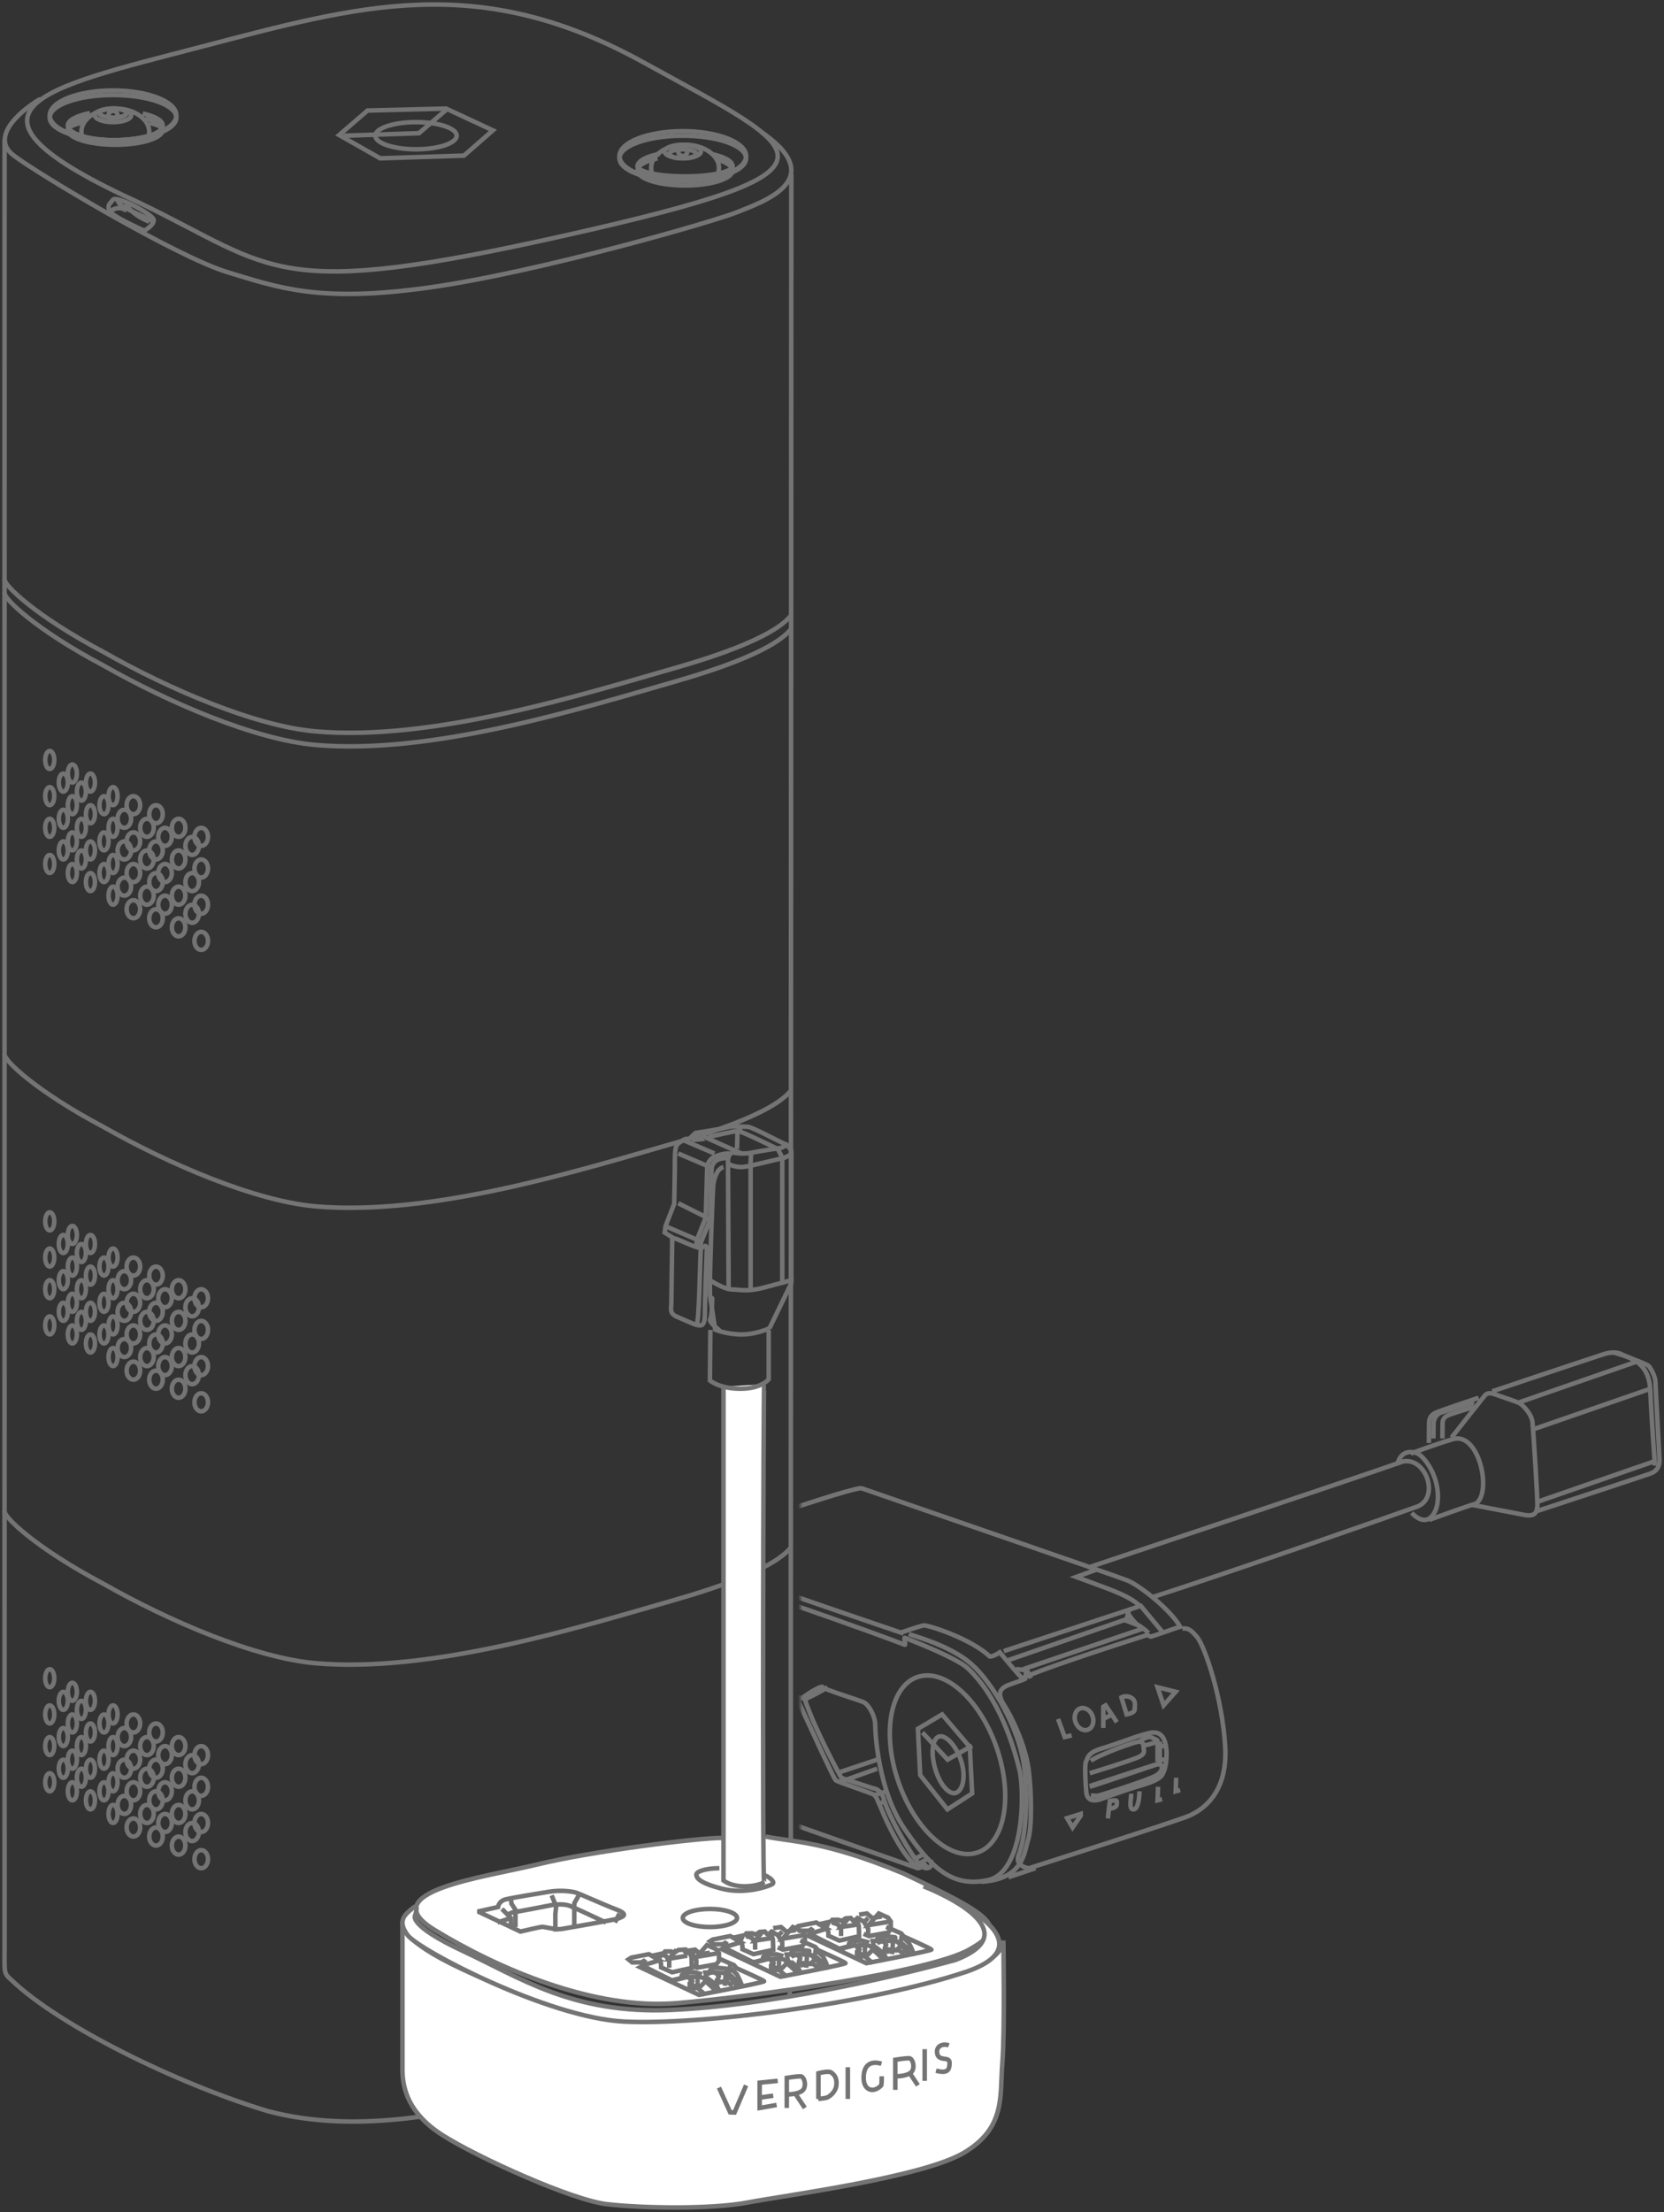 <svg xmlns="http://www.w3.org/2000/svg" xmlns:xlink="http://www.w3.org/1999/xlink" width="368" height="489" viewBox="0 0 368 489"><rect x="0" y="0" width="368" height="489" fill="#333333" stroke="none"/><defs><path id="a" d="M0 0h191v155H0z"/></defs><g fill="none" fill-rule="evenodd"><g stroke="#747474" transform="translate(1 1)"><g transform="translate(9 267)"><ellipse cx="34.5" cy="19" rx="1.5" ry="2"/><ellipse cx="34.5" cy="26" rx="1.5" ry="2"/><ellipse cx="34.5" cy="34" rx="1.5" ry="2"/><ellipse cx="34.5" cy="42" rx="1.5" ry="2"/><ellipse cx="32.5" cy="21" rx="1.5" ry="2"/><ellipse cx="32.5" cy="29" rx="1.5" ry="2"/><ellipse cx="32.5" cy="36" rx="1.5" ry="2"/><ellipse cx="29.5" cy="17" rx="1.5" ry="2"/><ellipse cx="29.5" cy="24" rx="1.5" ry="2"/><ellipse cx="29.5" cy="32" rx="1.5" ry="2"/><ellipse cx="29.5" cy="39" rx="1.5" ry="2"/><ellipse cx="26.5" cy="19" rx="1.5" ry="2"/><ellipse cx="26.5" cy="27" rx="1.5" ry="2"/><ellipse cx="26.5" cy="34" rx="1.5" ry="2"/><ellipse cx="24.5" cy="14" rx="1.5" ry="2"/><ellipse cx="24.5" cy="22" rx="1.5" ry="2"/><ellipse cx="24.5" cy="29" rx="1.5" ry="2"/><ellipse cx="24.5" cy="37" rx="1.5" ry="2"/><ellipse cx="22.5" cy="17" rx="1.5" ry="2"/><ellipse cx="22.5" cy="24" rx="1.5" ry="2"/><ellipse cx="22.5" cy="32" rx="1.5" ry="2"/><ellipse cx="19.5" cy="12" rx="1.5" ry="2"/><ellipse cx="19.5" cy="20" rx="1.5" ry="2"/><ellipse cx="19.5" cy="27" rx="1.5" ry="2"/><ellipse cx="19.5" cy="35" rx="1.5" ry="2"/><ellipse cx="17.5" cy="15" rx="1.5" ry="2"/><ellipse cx="17.5" cy="22" rx="1.5" ry="2"/><ellipse cx="17.5" cy="30" rx="1.5" ry="2"/><ellipse cx="15" cy="10" rx="1" ry="2"/><ellipse cx="15" cy="17" rx="1" ry="2"/><ellipse cx="15" cy="25" rx="1" ry="2"/><ellipse cx="15" cy="32" rx="1" ry="2"/><ellipse cx="13" cy="12" rx="1" ry="2"/><ellipse cx="13" cy="20" rx="1" ry="2"/><ellipse cx="13" cy="27" rx="1" ry="2"/><ellipse cx="10" cy="7" rx="1" ry="2"/><ellipse cx="10" cy="14" rx="1" ry="2"/><ellipse cx="10" cy="22" rx="1" ry="2"/><ellipse cx="10" cy="29" rx="1" ry="2"/><ellipse cx="8" cy="9" rx="1" ry="2"/><ellipse cx="8" cy="17" rx="1" ry="2"/><ellipse cx="8" cy="24" rx="1" ry="2"/><ellipse cx="6" cy="5" rx="1" ry="2"/><ellipse cx="6" cy="12" rx="1" ry="2"/><ellipse cx="6" cy="20" rx="1" ry="2"/><ellipse cx="6" cy="27" rx="1" ry="2"/><ellipse cx="4" cy="7" rx="1" ry="2"/><ellipse cx="4" cy="15" rx="1" ry="2"/><ellipse cx="4" cy="22" rx="1" ry="2"/><ellipse cx="1" cy="2" rx="1" ry="2"/><ellipse cx="1" cy="10" rx="1" ry="2"/><ellipse cx="1" cy="17" rx="1" ry="2"/><ellipse cx="1" cy="25" rx="1" ry="2"/></g><g transform="translate(9 368)"><ellipse cx="34.5" cy="19" rx="1.5" ry="2"/><ellipse cx="34.5" cy="26" rx="1.5" ry="2"/><ellipse cx="34.5" cy="34" rx="1.5" ry="2"/><ellipse cx="34.5" cy="42" rx="1.5" ry="2"/><ellipse cx="32.5" cy="21" rx="1.5" ry="2"/><ellipse cx="32.5" cy="29" rx="1.5" ry="2"/><ellipse cx="32.5" cy="36" rx="1.5" ry="2"/><ellipse cx="29.5" cy="17" rx="1.5" ry="2"/><ellipse cx="29.5" cy="24" rx="1.5" ry="2"/><ellipse cx="29.5" cy="32" rx="1.5" ry="2"/><ellipse cx="29.5" cy="39" rx="1.5" ry="2"/><ellipse cx="26.5" cy="19" rx="1.5" ry="2"/><ellipse cx="26.5" cy="27" rx="1.5" ry="2"/><ellipse cx="26.5" cy="34" rx="1.5" ry="2"/><ellipse cx="24.5" cy="14" rx="1.5" ry="2"/><ellipse cx="24.5" cy="22" rx="1.5" ry="2"/><ellipse cx="24.5" cy="29" rx="1.5" ry="2"/><ellipse cx="24.5" cy="37" rx="1.5" ry="2"/><ellipse cx="22.5" cy="17" rx="1.5" ry="2"/><ellipse cx="22.5" cy="24" rx="1.5" ry="2"/><ellipse cx="22.5" cy="32" rx="1.5" ry="2"/><ellipse cx="19.5" cy="12" rx="1.5" ry="2"/><ellipse cx="19.5" cy="20" rx="1.5" ry="2"/><ellipse cx="19.5" cy="27" rx="1.5" ry="2"/><ellipse cx="19.5" cy="35" rx="1.5" ry="2"/><ellipse cx="17.5" cy="15" rx="1.5" ry="2"/><ellipse cx="17.5" cy="22" rx="1.5" ry="2"/><ellipse cx="17.5" cy="30" rx="1.5" ry="2"/><ellipse cx="15" cy="10" rx="1" ry="2"/><ellipse cx="15" cy="17" rx="1" ry="2"/><ellipse cx="15" cy="25" rx="1" ry="2"/><ellipse cx="15" cy="32" rx="1" ry="2"/><ellipse cx="13" cy="12" rx="1" ry="2"/><ellipse cx="13" cy="20" rx="1" ry="2"/><ellipse cx="13" cy="27" rx="1" ry="2"/><ellipse cx="10" cy="7" rx="1" ry="2"/><ellipse cx="10" cy="14" rx="1" ry="2"/><ellipse cx="10" cy="22" rx="1" ry="2"/><ellipse cx="10" cy="29" rx="1" ry="2"/><ellipse cx="8" cy="9" rx="1" ry="2"/><ellipse cx="8" cy="17" rx="1" ry="2"/><ellipse cx="8" cy="24" rx="1" ry="2"/><ellipse cx="6" cy="5" rx="1" ry="2"/><ellipse cx="6" cy="12" rx="1" ry="2"/><ellipse cx="6" cy="20" rx="1" ry="2"/><ellipse cx="6" cy="27" rx="1" ry="2"/><ellipse cx="4" cy="7" rx="1" ry="2"/><ellipse cx="4" cy="15" rx="1" ry="2"/><ellipse cx="4" cy="22" rx="1" ry="2"/><ellipse cx="1" cy="2" rx="1" ry="2"/><ellipse cx="1" cy="10" rx="1" ry="2"/><ellipse cx="1" cy="17" rx="1" ry="2"/><ellipse cx="1" cy="25" rx="1" ry="2"/></g><g transform="translate(9 165)"><ellipse cx="34.5" cy="19" rx="1.5" ry="2"/><ellipse cx="34.5" cy="26" rx="1.5" ry="2"/><ellipse cx="34.5" cy="34" rx="1.5" ry="2"/><ellipse cx="34.5" cy="42" rx="1.5" ry="2"/><ellipse cx="32.5" cy="21" rx="1.5" ry="2"/><ellipse cx="32.5" cy="29" rx="1.5" ry="2"/><ellipse cx="32.5" cy="36" rx="1.5" ry="2"/><ellipse cx="29.5" cy="17" rx="1.5" ry="2"/><ellipse cx="29.5" cy="24" rx="1.5" ry="2"/><ellipse cx="29.5" cy="32" rx="1.5" ry="2"/><ellipse cx="29.5" cy="39" rx="1.5" ry="2"/><ellipse cx="26.5" cy="19" rx="1.5" ry="2"/><ellipse cx="26.5" cy="27" rx="1.5" ry="2"/><ellipse cx="26.5" cy="34" rx="1.5" ry="2"/><ellipse cx="24.5" cy="14" rx="1.5" ry="2"/><ellipse cx="24.5" cy="22" rx="1.5" ry="2"/><ellipse cx="24.5" cy="29" rx="1.5" ry="2"/><ellipse cx="24.5" cy="37" rx="1.5" ry="2"/><ellipse cx="22.5" cy="17" rx="1.5" ry="2"/><ellipse cx="22.5" cy="24" rx="1.5" ry="2"/><ellipse cx="22.5" cy="32" rx="1.5" ry="2"/><ellipse cx="19.5" cy="12" rx="1.5" ry="2"/><ellipse cx="19.5" cy="20" rx="1.5" ry="2"/><ellipse cx="19.5" cy="27" rx="1.5" ry="2"/><ellipse cx="19.5" cy="35" rx="1.5" ry="2"/><ellipse cx="17.5" cy="15" rx="1.5" ry="2"/><ellipse cx="17.5" cy="22" rx="1.5" ry="2"/><ellipse cx="17.5" cy="30" rx="1.5" ry="2"/><ellipse cx="15" cy="10" rx="1" ry="2"/><ellipse cx="15" cy="17" rx="1" ry="2"/><ellipse cx="15" cy="25" rx="1" ry="2"/><ellipse cx="15" cy="32" rx="1" ry="2"/><ellipse cx="13" cy="12" rx="1" ry="2"/><ellipse cx="13" cy="20" rx="1" ry="2"/><ellipse cx="13" cy="27" rx="1" ry="2"/><ellipse cx="10" cy="7" rx="1" ry="2"/><ellipse cx="10" cy="14" rx="1" ry="2"/><ellipse cx="10" cy="22" rx="1" ry="2"/><ellipse cx="10" cy="29" rx="1" ry="2"/><ellipse cx="8" cy="9" rx="1" ry="2"/><ellipse cx="8" cy="17" rx="1" ry="2"/><ellipse cx="8" cy="24" rx="1" ry="2"/><ellipse cx="6" cy="5" rx="1" ry="2"/><ellipse cx="6" cy="12" rx="1" ry="2"/><ellipse cx="6" cy="20" rx="1" ry="2"/><ellipse cx="6" cy="27" rx="1" ry="2"/><ellipse cx="4" cy="7" rx="1" ry="2"/><ellipse cx="4" cy="15" rx="1" ry="2"/><ellipse cx="4" cy="22" rx="1" ry="2"/><ellipse cx="1" cy="2" rx="1" ry="2"/><ellipse cx="1" cy="10" rx="1" ry="2"/><ellipse cx="1" cy="17" rx="1" ry="2"/><ellipse cx="1" cy="25" rx="1" ry="2"/></g><g><path d="M43.327 9.39c35.116-9.163 61.22-16.834 97.87 3.34 36.652 20.175 48.347 23.595-16.766 38.223-65.11 14.628-64.264 7.524-94.397-7.02C-15.322 23.26 8.21 18.552 43.327 9.39z"/><path stroke-linecap="round" d="M7.697 21C3.06 23.807-3.056 29.365 1.895 33.26c4.95 3.896 36.225 22.548 47.46 25.93 11.234 3.384 20.218 6.767 44.45 3.384 24.23-3.383 63.275-14.65 68.288-16.702 5.014-2.052 20.594-7.06 5.452-17.566"/></g><g transform="translate(10 19)"><ellipse cx="14" cy="5.5" rx="14" ry="5.5"/><path stroke-linecap="round" d="M21.915 9.875c.056-.25.085-.51.085-.77C22 6.284 18.642 4 14.5 4 10.358 4 7 6.285 7 9.104c0 .306.04.605.115.896"/><ellipse cx="14" cy="5.5" rx="4" ry="1.5"/><ellipse cx="14" cy="5" rx="3" ry="1"/><ellipse cx="14" cy="5.5" rx="1" ry="1"/><ellipse cx="14" cy="6" rx="14" ry="5"/><path d="M8.897 5C5.954 5.576 4 6.592 4 7.75 4 9.545 8.7 11 14.5 11S25 9.545 25 7.75c0-1.097-1.754-2.067-4.442-2.656"/><path d="M8.39 6C5.733 6.6 4 7.582 4 8.69 4 10.52 8.7 12 14.5 12S25 10.52 25 8.69c0-1.026-1.487-1.945-3.82-2.552"/><path d="M7.797 7C5.477 7.415 4 8.04 4 8.74 4 9.988 8.7 11 14.5 11S25 9.988 25 8.74c0-.615-1.14-1.173-2.99-1.58"/></g><ellipse cx="150" cy="33.5" rx="14" ry="5.5"/><path stroke-linecap="round" d="M157.915 36.875c.056-.25.085-.51.085-.77 0-2.82-3.358-5.105-7.5-5.105-4.142 0-7.5 2.285-7.5 5.104 0 .306.04.605.115.896"/><ellipse cx="150" cy="32.5" rx="4" ry="1.5"/><ellipse cx="150" cy="33" rx="3" ry="1"/><ellipse cx="150" cy="32.5" rx="1" ry="1"/><ellipse cx="150" cy="34" rx="14" ry="5"/><path d="M144.897 33c-2.943.576-4.897 1.592-4.897 2.75 0 1.795 4.7 3.25 10.5 3.25s10.5-1.455 10.5-3.25c0-1.097-1.754-2.067-4.442-2.656"/><path d="M144.39 34c-2.658.6-4.39 1.582-4.39 2.69 0 1.83 4.7 3.31 10.5 3.31s10.5-1.48 10.5-3.31c0-1.026-1.487-1.945-3.82-2.552"/><path d="M143.797 34c-2.32.415-3.797 1.04-3.797 1.74 0 1.248 4.7 2.26 10.5 2.26s10.5-1.012 10.5-2.26c0-.615-1.14-1.173-2.99-1.58M80.29 23.434L74 28.854 83.088 34l18.524-.602L108 27.82 97.65 23z"/><path d="M75 29l16.66-.555L98 23M23.984 43.154c-.747 1.015-1.245 1.07-.838 2.35C23.553 46.78 30.92 50 30.92 50S33 48.865 33 47.647c0-1.218-8.27-5.508-9.016-4.493z"/><path d="M25 43c0 1.193 1.77 2.022 1.77 2.022L33 48m-10-2c.814-.672 2.338-1.657 4-.38M27 44c0 .758 1.76 2.706 5 4"/><ellipse cx="91" cy="29" rx="9" ry="3"/><path stroke-linecap="round" d="M.01 30c0-1-.024 393.274 0 399.343.026 6.068-.292 5.752 1.647 7.484 10.484 9.985 36.277 22.755 56.663 28.9 19.256 5.05 39.016.512 52.726-2.333 13.71-2.844 45.49-11.39 53.34-15.242 9.525-4.396 9.614-4.304 9.525-17.712-.088-13.408.09-392.863.09-392.863"/><path d="M.015 130c-.387 1.15 6.72 8.12 21.96 16.176 14.36 8.157 33.398 16.336 46.796 17.507 25.722 2.248 58.5-7.985 79.745-14.08 21.244-6.093 24.38-10.387 25.485-11.59M.015 232c-.387 1.15 6.72 8.12 21.96 16.176 14.36 8.157 33.398 16.336 46.796 17.507 25.722 2.248 58.5-7.985 79.745-14.08 21.244-6.093 24.38-10.387 25.485-11.59M.015 333c-.387 1.15 6.72 8.12 21.96 16.176 14.36 8.157 33.398 16.336 46.796 17.507 25.722 2.248 58.5-7.985 79.745-14.08 21.244-6.093 24.38-10.387 25.485-11.59"/><path d="M.015 127c-.387 1.15 6.72 8.12 21.96 16.176 14.36 8.157 33.398 16.336 46.796 17.507 25.722 2.248 58.5-7.985 79.745-14.08 21.244-6.093 24.38-10.387 25.485-11.59"/></g><g transform="translate(177 278)"><mask id="b" fill="#fff"><use xlink:href="#a"/></mask><g stroke="#747474" mask="url(#b)"><g transform="translate(-29 21)"><path d="M51.225 61.906S-1.17 44.162.02 43.746C8.053 40.95 41 29.46 42.6 30.02c11.56 4.04 56.382 19.412 58.733 20.364 2.726 1.103 9.52 6.46 11.667 10.24-1.514.44-3.84 1.36-6.44 2.18-.195.06-.682-.42-.88-.357-9.783 3.095-24.398 7.97-27.596 9.553-.543-.323-4.976-5.724-4.976-5.724s-1.386.96-2.223.926c-4.006-3.856-13.323-6.883-14.558-6.883-.45 0-5.102 1.586-5.102 1.586z"/><path d="M93 47.416s57.4-19.173 69.36-23.36c5.086-.825 7.94 7.8 3.287 9.917-5.17 1.88-40.584 14.256-58.542 20.027"/><path d="M161 24.793c.296-1.26 1.254-3.454 4.15-2.6 1.413.415 3.283 2.955 4.166 5.594.93 2.78.96 5.944-.207 7.81-2.024 3.24-4.894-.148-4.894-.148"/><path d="M164 22.338s5.304-2.007 9.37-3.21c5.944-1.608 8.7 12.442 4.853 14.355-.506 0-10.184 3.517-10.184 3.517"/><path d="M173 18.804s7.145-9.06 7.41-9.35c.267-.29.84-.72 2.146-.235 1.306.484 4.486 1.515 5.36 1.907.875.392 2.846 2.52 3.01 4.336.165 1.814 1.216 17.763 1.058 18.65-.16.886-.197 2.292-2.894 1.777-2.698-.515-11.562-2.218-11.562-2.218"/><path d="M182 8.58S205.626.67 206.89.294c1.262-.376 2.8-.436 3.738.092.938.53 5.57 2.105 6.025 2.617.455.512 1.46 2.347 1.46 3.54 0 1.19.887 16.292.887 17.136 0 .843-.05 2.38-2.05 3.09-2 .712-24.907 8.232-24.907 8.232M188 11l26-9m-23 15l26-9m-25 25l26-9"/><path d="M209 0c2.38.922 7.662 1.36 7.964 8.32C217.267 15.277 218 25 218 25m-47-6c0-1.713.036-2.175.036-3.368s.804-1.596 1.486-1.87C173.204 13.485 178 12 178 12"/><path d="M169 19c0-1.67.037-2.12.037-3.282s.817-2.123 1.51-2.39C171.242 13.057 178 11 178 11"/><path d="M168 20c0-2.198.037-2.79.037-4.322 0-1.53.816-2.048 1.508-2.4C170.238 12.925 179 10 179 10M.447 44c-.618 1.315.125 13.05.804 16.884.68 3.834 1.363 6.542 6.393 7.994 5.03 1.45 21.613 7.585 21.613 7.585s3.074-2.295 4.49-2.573c.468.59 8.105 2.893 9.255 3.422 1.15.53 2.552 3.107 2.552 4.96 0 1.852.655 14.618 6.546 23.14 5.89 8.525 10.445 12.946 18.4 11.218 7.956-1.727 8.21-19.366 6.91-24.57-1.303-5.203-4.453-15.7-11.35-22.22-1.71-1.615-7.532-4.3-13.96-6.765-.278-.107.284 1.633 0 1.526C32.47 57.164 0 46.51 0 46.51"/><path d="M3.683 95.94s-1.1-14.027-1.1-16.367c0-2.34-.583-6.213-.583-7.993 0-1.78.924-3.35 4.157-2.17 3.232 1.178 22.556 8.006 22.556 8.006s7.612 16.71 8.093 17.136c.48.427 8.322 2.916 8.69 3.316.368.4 1.43 3.072 1.982 4.37.553 1.3 3.252 7.286 6.147 10.365.25.463 1.682 1.514 1.315 1.386-8.79-3.054-51.257-18.05-51.257-18.05z"/><path d="M35.026 74S32.814 75.39 30 76.673c2.11 6.557 8.068 17.36 8.068 17.36l6.987 2.29s1.455 0 2.288 1.994c1.097 4.298 6.486 13.323 8.124 14.933 1.64 1.61 3.027.316 2.364-.957M37 93l9-3m-8 4.85L46 92m-1 6l3-1m-2 3l2-1m8 12c-.464.38-2 1-2 1m3 0c-.58.325-1.698 1-2 1m2 0c-.283.29-1.62 1-2 1m39.47-66L90 49.615s3.53 1.276 5.134 1.888c1.605.613 7.133 2.478 8.866 4.497m-51 6.253c1.158.415 9.106 2.496 13.764 6.556 4.658 4.058 10.93 14.467 11.834 23.56.905 9.092-.2 15.895-1.28 18.605-1.08 2.71 2.25 3.025 2.25 3.025s33.12-10.544 35.465-11.613c2.345-1.07 8.545-4.44 7.923-15.255-.62-10.815-4.55-22.255-6.236-24.266-1.687-2.01-2.236-1.864-3.205-1.864"/><path d="M74 66l30.282-10L109 61.675M75 68l26-9"/><path stroke-linecap="round" d="M77 70l2 .26-.264 1.74M103.97 60.39l-2.875-1.097.54-2.262"/><path d="M78.29 69.996L104.833 61M101 57s1.828 2.896 2.865 3.4C104.902 60.902 106 62 106 62M60.35 80L55 83.18l.502 10.223L61.525 101 67 97.472l-.517-10.265z"/><path d="M56 84l5.57 6L67 86.908"/><path d="M63.338 97.36c1.494-.428 2.32-3.282 1.322-6.76-.998-3.48-3.462-6.15-4.955-5.722-1.494.43-1.896 3.596-.9 7.074.998 3.48 3.04 5.837 4.533 5.408zM86 81l1.46 4 1.54-.365M96 83v-4.693l.513-.307L99 81.725M96 81l2-1m2-3.763L101.154 80s1.782-.29 1.782-1.086.377-1.884-.703-2.578c-1.08-.693-2.233-.1-2.233-.1zM108 74l1.338 4L112 74.998zM88 102.936l3-.936v.374L89.205 105zM97 103l.444-3.844s1.54-.386 1.54.057.14 1.012-.42 1.298c-.563.288-.954.302-1.118.302m4.73-3.286c0 1.09-.627 3.474.488 3.474 1.116 0 1.336-3.004 1.336-4M108.11 96l-.11 3 1-.262M112.11 94l-.11 3 1-.262M104.623 84.526c1.257-.303 3.804-1.48 4.86 1.14 1.058 2.618.21 6.436-.074 6.89-.284.457.06 1.644-4.767 3.06-4.827 1.414-8.453 2.868-9.276 3.147-.823.278-2.93.757-3.134-1.608-.203-2.365-.382-6.232-.044-6.75.337-.52.123-1.867 3.336-2.834 3.213-.965 7.84-2.74 9.097-3.044z"/><path d="M93.268 90.273c1.295-1.19 10.385-4.554 10.892-4.254.507.298.74.333.74 1.11 0 .78.526 1.413-.84 2.17C102.697 90.06 93 93 93 93m0 2.835C93.92 95.55 107.647 91 107.954 91c.307 0 1.008.283 1.008.283s.364 1.16-1.166 2.15C106.266 94.42 95.016 98 94.673 98c-.344 0-1.42-.074-1.42-.074M93 96c.88-.228 15-5 15-5"/><path d="M104 85.96c.67-.47 2.05-1.237 2.686-.858.636.378 1.467.508 1.29.837-.177.328-3.378 1.06-3.378 1.06M110 87l-2 .007V90h1.856M108.5 91v-5M78.995 72c-1.1.615-3.908 1.32-4.794 1.9-.886.582-1.798 1.483-.09 4.11 1.71 2.628 4.603 8.778 5.327 13.837.724 5.06.8 13.253-.072 15.88-.872 2.63-.872 8.69-10.365 9.273m12-3l-6 2m4-46l1 2"/><ellipse cx="91.681" cy="81.08" rx="2" ry="2.5" transform="rotate(-20 91.576 80.906)"/><ellipse cx="61.6" cy="91.129" rx="11.5" ry="20.5" transform="rotate(-19 61.567 91.284)"/></g></g></g><g stroke="#747474" transform="translate(89 249)"><path d="M81.176 44.63S78.314 46 75.016 46c-3.3 0-5.854-1.063-5.854-1.063l-1.153-7.613L68 34s3.162 2.062 4.875 2.062 3.295.566 6.915-.378S86 34 86 34v.673l-4.824 9.958z"/><path stroke-linecap="round" d="M86 34.035V5.4s-.93-1.505-1.344-1.505c-.415 0-7.29-3.79-8.26-3.79-.97 0-3.036-.317-4.82.153-1.786.47-6.764 1.194-6.764 1.194l-1.458 1.374s-.63-.31-1.54.38-1.562.563-1.562 3.88c0 3.32-.156 10.06-.156 10.06l-1.9 4.87L58 23.483l1.675 1.06s-.2 13.047-.2 14.313c0 1.267-.56 2.47 1.225 3.228 1.784.758 4.125 1.868 4.66 1.868.535 0 1.527.615 1.527-2.62 0-2.76.34-11.79.44-14.37.017-.44-.32-.518-.32-.518s-.527.38-1.36.38c-.835 0-4.535-1.797-5.353-2.04"/><path d="M65 44c.696-.77.755-13.756 1-17m-8-5l7 3m-4-8l6 3"/><path fill="#FFF" d="M70.728 157.29c-5.38 0-28.875 2.952-40.772 5.85-11.897 2.896-36.764 6.016-22.832 14.518 13.932 8.502 35.197 17.75 53.663 16.163 18.466-1.587 55.85-6.933 64.486-11.792 8.634-4.86 6.356-7.037-14.5-16.875-17.554-7.31-24.955-6.984-30.427-8.153"/><path d="M61 6l7 3m-6-6l7 3"/><path stroke-linecap="round" d="M66 2l9 4"/><path d="M65.32 2l.68.834L64 3M65 27l.084-1.76 1.983-5.087s.33-10.16.33-11.12c0-.958.867-2.034 1.666-2.357.8-.323 3.13-1.11 3.937-.366"/><path d="M66 27l.036-1.393 2.1-5.21s.076-10.89.324-11.518C68.708 8.25 69.047 7 72 7m-5 13.568l1-.136m-3 5.083l1-.03"/><path d="M68 34c0-2.008.58-20.435.8-21.46.22-1.027.663-3.082 2.2-3.54m2-2.975s-1-.384-1 1.832c0 2.217.14 28.143.14 28.143M77.1 6L77 8.046V36M83 5l1 1.883V35"/><path d="M72 8.183c.675.57 2.122.817 2.877.817.755 0 2.407-.367 2.407-.367l6.97-1.64S86 6.362 86 6m-13-.263c.704.23 2.6.424 4.33.063 1.73-.36 6.434-1.043 6.434-1.043S84.718 4.39 85 4M74 5l.088-3.55L75 0"/><path stroke-linecap="round" d="M68 2.284S73.57 1 74.21 1C74.85 1 83 5 83 5M68.506 38s-.017 4.12-.453 4.634C67.618 43.148 70 45 70 45"/><path fill="#FFF" stroke-linecap="round" d="M0 176v32.402c0 4.497 1.41 9.88 8.983 14.683 7.575 4.802 28.41 14.275 36.215 15.183 7.806.91 23.143 1.17 31.223-.382 8.08-1.55 38.643-5.522 47.837-11.034 9.193-5.51 7.84-12.518 8.413-19.753.574-7.235.225-27.124.225-27.124s-.044 3.114-4.34 4.75c-4.298 1.633-20.7 8.11-45.15 9.934-24.453 1.824-30.765 6.41-55.37-2.378C3.428 183.495.7 178.378.7 177.665"/><path d="M17 173.706L26.088 178s4.433-1.042 4.86-1.042c.425 0 3.01.667 4.136.49 1.127-.178 12.288-2.113 12.705-2.347.416-.234 2.706-.748-.37-1.934-3.078-1.186-8.375-3.577-9.055-3.78-.68-.206-3.167-.643-5.97-.183-2.804.46-7.996 1.295-9.555 1.677-1.56.382-1.7 1.703-1.7 1.703L17 173.5v.206zM21 176l3-1"/><path d="M22 173l1.97 1.985L24 177"/><path d="M23 174.426s1.14-.702 1.554-.702c.415 0 8.574-1.594 8.574-1.594s2.43-.406 3.946.216C38.592 172.966 45 176 45 176m3-2l-1 2"/><path d="M39 170l-.982 1.734L38 177M33 170l1 2.447-.186 1.677V178M24 171l.122.857.878 1.337V177M53.795 184.182c-.216.302-.988.63-.988.63l-2.006.012-.8-.665.585-.383L54.5 183l2.333 1.363-3.077.938-1.172.585L65.59 192s14.633-2.78 14.407-3.028c-.225-.248-6.12-2.88-6.12-2.88l-.58-.687-3.313-1.434"/><path stroke-linecap="round" d="M54 186l6 3"/><path d="M55 183.378c.204 0 2.303-.49 2.303-.49l-.566 1.17.454 1.06.013.804L59.62 187l4.38-.96-.064-2.224-.236-.88-.988-.297-.57-.64-1.13.08-.812.566-.848-.256-1.292.02-.45.613"/><path d="M57 183l1.31.42.69 1.146V186M63 183.337L59 184l1.605-2"/><path d="M62 182.556l.655-.556 1.348.788.997 1.606V186"/><path d="M64 185.504l1.148.496 4.28-.776.572-.743v-1.72l-.628-.853-2.035-.907-2.25 2.588L70 182.76"/><path d="M68 182.68l-2.107.32-1.17-1-1.723.252M64 183l1-1m-6 6.947l3.006-.765s-.658-.456.09-.84c.75-.385 2.553-.34 2.553-.34l1.1.3-.48 1.155.012 2.038L67 192"/><path d="M60 188.797l3.17-.797.83.96-.47.465V191M64 190.77l1.99-.706L67.01 189S69 190.596 69 191"/><path d="M65.38 190.06l-1.38-.072.04-1.968s2.267-.16 2.713.425c.445.585.694-.128.694-.128S69.563 189.667 70 191"/><path stroke-linecap="round" d="M69.533 190c0-.305.137-1.788.424-1.99.287-.205-.952-1.01-.952-1.01l-2.005.07.25 1.295"/><path d="M68.362 187.494L68 186.65s.223-.65 1.18-.65c.956 0 2.55.263 2.777.263.225 0-.504 1.073-.504 1.468S71.3 190 71.3 190"/><path d="M69 189.52s1.977-.52 2.347-.52c.37 0 1.653 1 1.653 1"/><path d="M69 188.878l2.206.304.816-.805.39-2.377 1.563 1.483s1.327 2.474.96 2.516c-.405.046-2.027-2.517-2.913-2.517"/><path d="M74 190s-1.49-1.856-1.802-2.083c-.31-.226-.842-.74-.842-.74L68.38 187l-1.38.53M83 211l-4 .41V217l3.753-.662"/><path fill="#FFF" stroke-linecap="round" d="M122.337 184.268c-14.342 3.958-41.35 10.117-63.002 11.063-21.653.946-33.443-7.197-45.893-12.997-12.45-5.8-10.627-7.925-10.627-7.925s.98-2.878-.534-1.59c-1.514 1.285-3.606 2.64-1.15 5.958 2.454 3.317 31.094 18.26 47.813 19.123 16.72.863 54.557-3.915 75.898-11.062 20.52-7.187-9.595-18.838-9.595-18.838s24.81 9.444 7.092 16.268z"/><path d="M89 217l-2-3"/><ellipse cx="68" cy="175" rx="6" ry="2"/><path d="M70.093 164c-2.876 0-5.093.685-5.093 1.408 0 .724.633 1.84 5.667 3.123 5.034 1.285 9.945-.416 11.05-.962 1.104-.545-1.302-2.192-2.344-2.192"/><path fill="#FFF" d="M80 57c-.18.267-.438 110.116 0 110.116-1.79.99-6.455 1.5-9-.4V57.54"/><g><path d="M71.795 180.182c-.216.302-.988.63-.988.63l-2.006.012-.8-.665.585-.383L72.5 179l2.333 1.363-3.077.938-1.172.585L83.59 188s14.633-2.78 14.407-3.028c-.225-.248-6.12-2.88-6.12-2.88l-.58-.687-3.313-1.434"/><path stroke-linecap="round" d="M72 182l6 3"/><path d="M73 179.378c.204 0 2.303-.49 2.303-.49l-.566 1.17.454 1.06.013.804L77.62 183l4.38-.96-.064-2.224-.236-.88-.988-.297-.57-.64-1.13.08-.812.566-.848-.256-1.292.02-.45.613"/><path d="M76 179l1.31.42.69 1.146V182M82 179.404L78 180l1.695-2"/><path d="M81 178.556l.655-.556 1.348.788.997 1.606V182"/><path d="M83 181.504l1.148.496 4.28-.776.572-.743v-1.72l-.628-.853-2.035-.907-2.25 2.588L89 178.76"/><path d="M87 177.68l-2.107.32-1.17-1-1.723.252M83 179l1-1m-7 6.947l3.006-.765s-.658-.456.09-.84c.75-.385 2.553-.34 2.553-.34l1.1.3-.48 1.155.012 2.038L85 188"/><path d="M78 184.797l3.17-.797.83.96-.47.465V187M82 186.77l1.99-.706L85.01 185S87 186.596 87 187"/><path d="M83.38 186.06l-1.38-.072.04-1.968s2.267-.16 2.713.425c.445.585.694-.128.694-.128S87.563 185.667 88 187"/><path stroke-linecap="round" d="M87.533 186c0-.305.137-1.788.424-1.99.287-.205-.952-1.01-.952-1.01l-2.005.07.25 1.295"/><path d="M86.362 183.494L86 182.65s.223-.65 1.18-.65c.956 0 2.55.263 2.777.263.225 0-.504 1.073-.504 1.468S89.3 186 89.3 186"/><path d="M88 185.52s1.977-.52 2.347-.52c.37 0 1.653 1 1.653 1"/><path d="M88 184.878l2.206.304.816-.805.39-2.377 1.563 1.483s1.327 2.474.96 2.516c-.405.046-2.027-2.517-2.913-2.517"/><path d="M93 186s-1.49-1.856-1.802-2.083c-.31-.226-.842-.74-.842-.74L87.38 183l-1.38.53"/></g><g><path d="M90.795 177.182c-.216.302-.988.63-.988.63l-2.006.012-.8-.665.585-.383L91.5 176l2.333 1.363-3.077.938-1.172.585L102.59 185s14.633-2.78 14.407-3.028c-.225-.248-6.12-2.88-6.12-2.88l-.58-.687-3.313-1.434"/><path stroke-linecap="round" d="M91 179l6 3"/><path d="M92 176.378c.204 0 2.303-.49 2.303-.49l-.566 1.17.454 1.06.013.804L96.62 180l4.38-.96-.064-2.224-.236-.88-.988-.297-.57-.64-1.13.08-.812.566-.848-.256-1.292.02-.45.613"/><path d="M95 176l1.31.42.69 1.146V179M101 176.404L97 177l1.695-2"/><path d="M100 175.556l.655-.556 1.348.788.997 1.606V179"/><path d="M102 178.504l1.148.496 4.28-.776.572-.743v-1.72l-.628-.853-2.035-.907-2.25 2.588 4.913-.828"/><path d="M106 174.68l-2.107.32-1.17-1-1.723.252M102 176l1-1m-7 6.947l3.006-.765s-.658-.456.09-.84c.75-.385 2.553-.34 2.553-.34l1.1.3-.48 1.155.012 2.038L104 185"/><path d="M97 181.797l3.17-.797.83.96-.47.465V184M101 183.77l1.99-.706L104.01 182s1.992 1.596 1.992 2"/><path d="M102.38 183.06l-1.38-.072.04-1.968s2.267-.16 2.713.425c.445.585.694-.128.694-.128s2.116 1.35 2.553 2.683"/><path stroke-linecap="round" d="M106.533 183c0-.305.137-1.788.424-1.99.287-.205-.952-1.01-.952-1.01l-2.005.07.25 1.295"/><path d="M105.362 180.494l-.362-.845s.223-.65 1.18-.65c.956 0 2.55.263 2.777.263.225 0-.504 1.073-.504 1.468S108.3 183 108.3 183"/><path d="M107 182.52s1.977-.52 2.347-.52c.37 0 1.653 1 1.653 1"/><path d="M107 181.878l2.206.304.816-.805.39-2.377 1.563 1.483s1.327 2.474.96 2.516c-.405.046-2.027-2.517-2.913-2.517"/><path d="M112 183s-1.49-1.856-1.802-2.083c-.31-.226-.842-.74-.842-.74L106.38 180l-1.38.53"/></g><g><path d="M98.5 208v7m17-11v7m-9.56-3.787c-2.385-.686-3.94.264-3.94 3.13 0 2.87 2.246 3.384 3.858 1.693.142 0 .142-2.042.142-2.042m14.835-6.83c-1.257-.47-2.61.096-2.61 1.36 0 2.446 2.775.923 2.775 2.446 0 1.523-.314 2.51-3 1.79M70 212.506l2.48 5.46.97.034 2.55-6M85 217v-6.655s2.066-.345 3.013-.345c.948 0 1.448 2.385.41 3.194-1.04.81-3.18.81-3.18.81M109 213v-6.655s2.066-.345 3.013-.345c.948 0 1.448 2.385.41 3.194-1.04.81-3.18.81-3.18.81M114 212l-2-3m-20 6v-5.678s2.223-.596 2.822-.166c.598.43 1.32 1.107 1.153 2.77-.167 1.663-1.594 2.543-1.986 2.735-.394.193-1.99.34-1.99.34zm-13-.284l3-.432"/></g><path d="M68.1 45L68 56.168S70.034 58 74.736 58c4.7 0 6.262-2.082 6.262-2.082L81 45.026"/></g></g></svg>